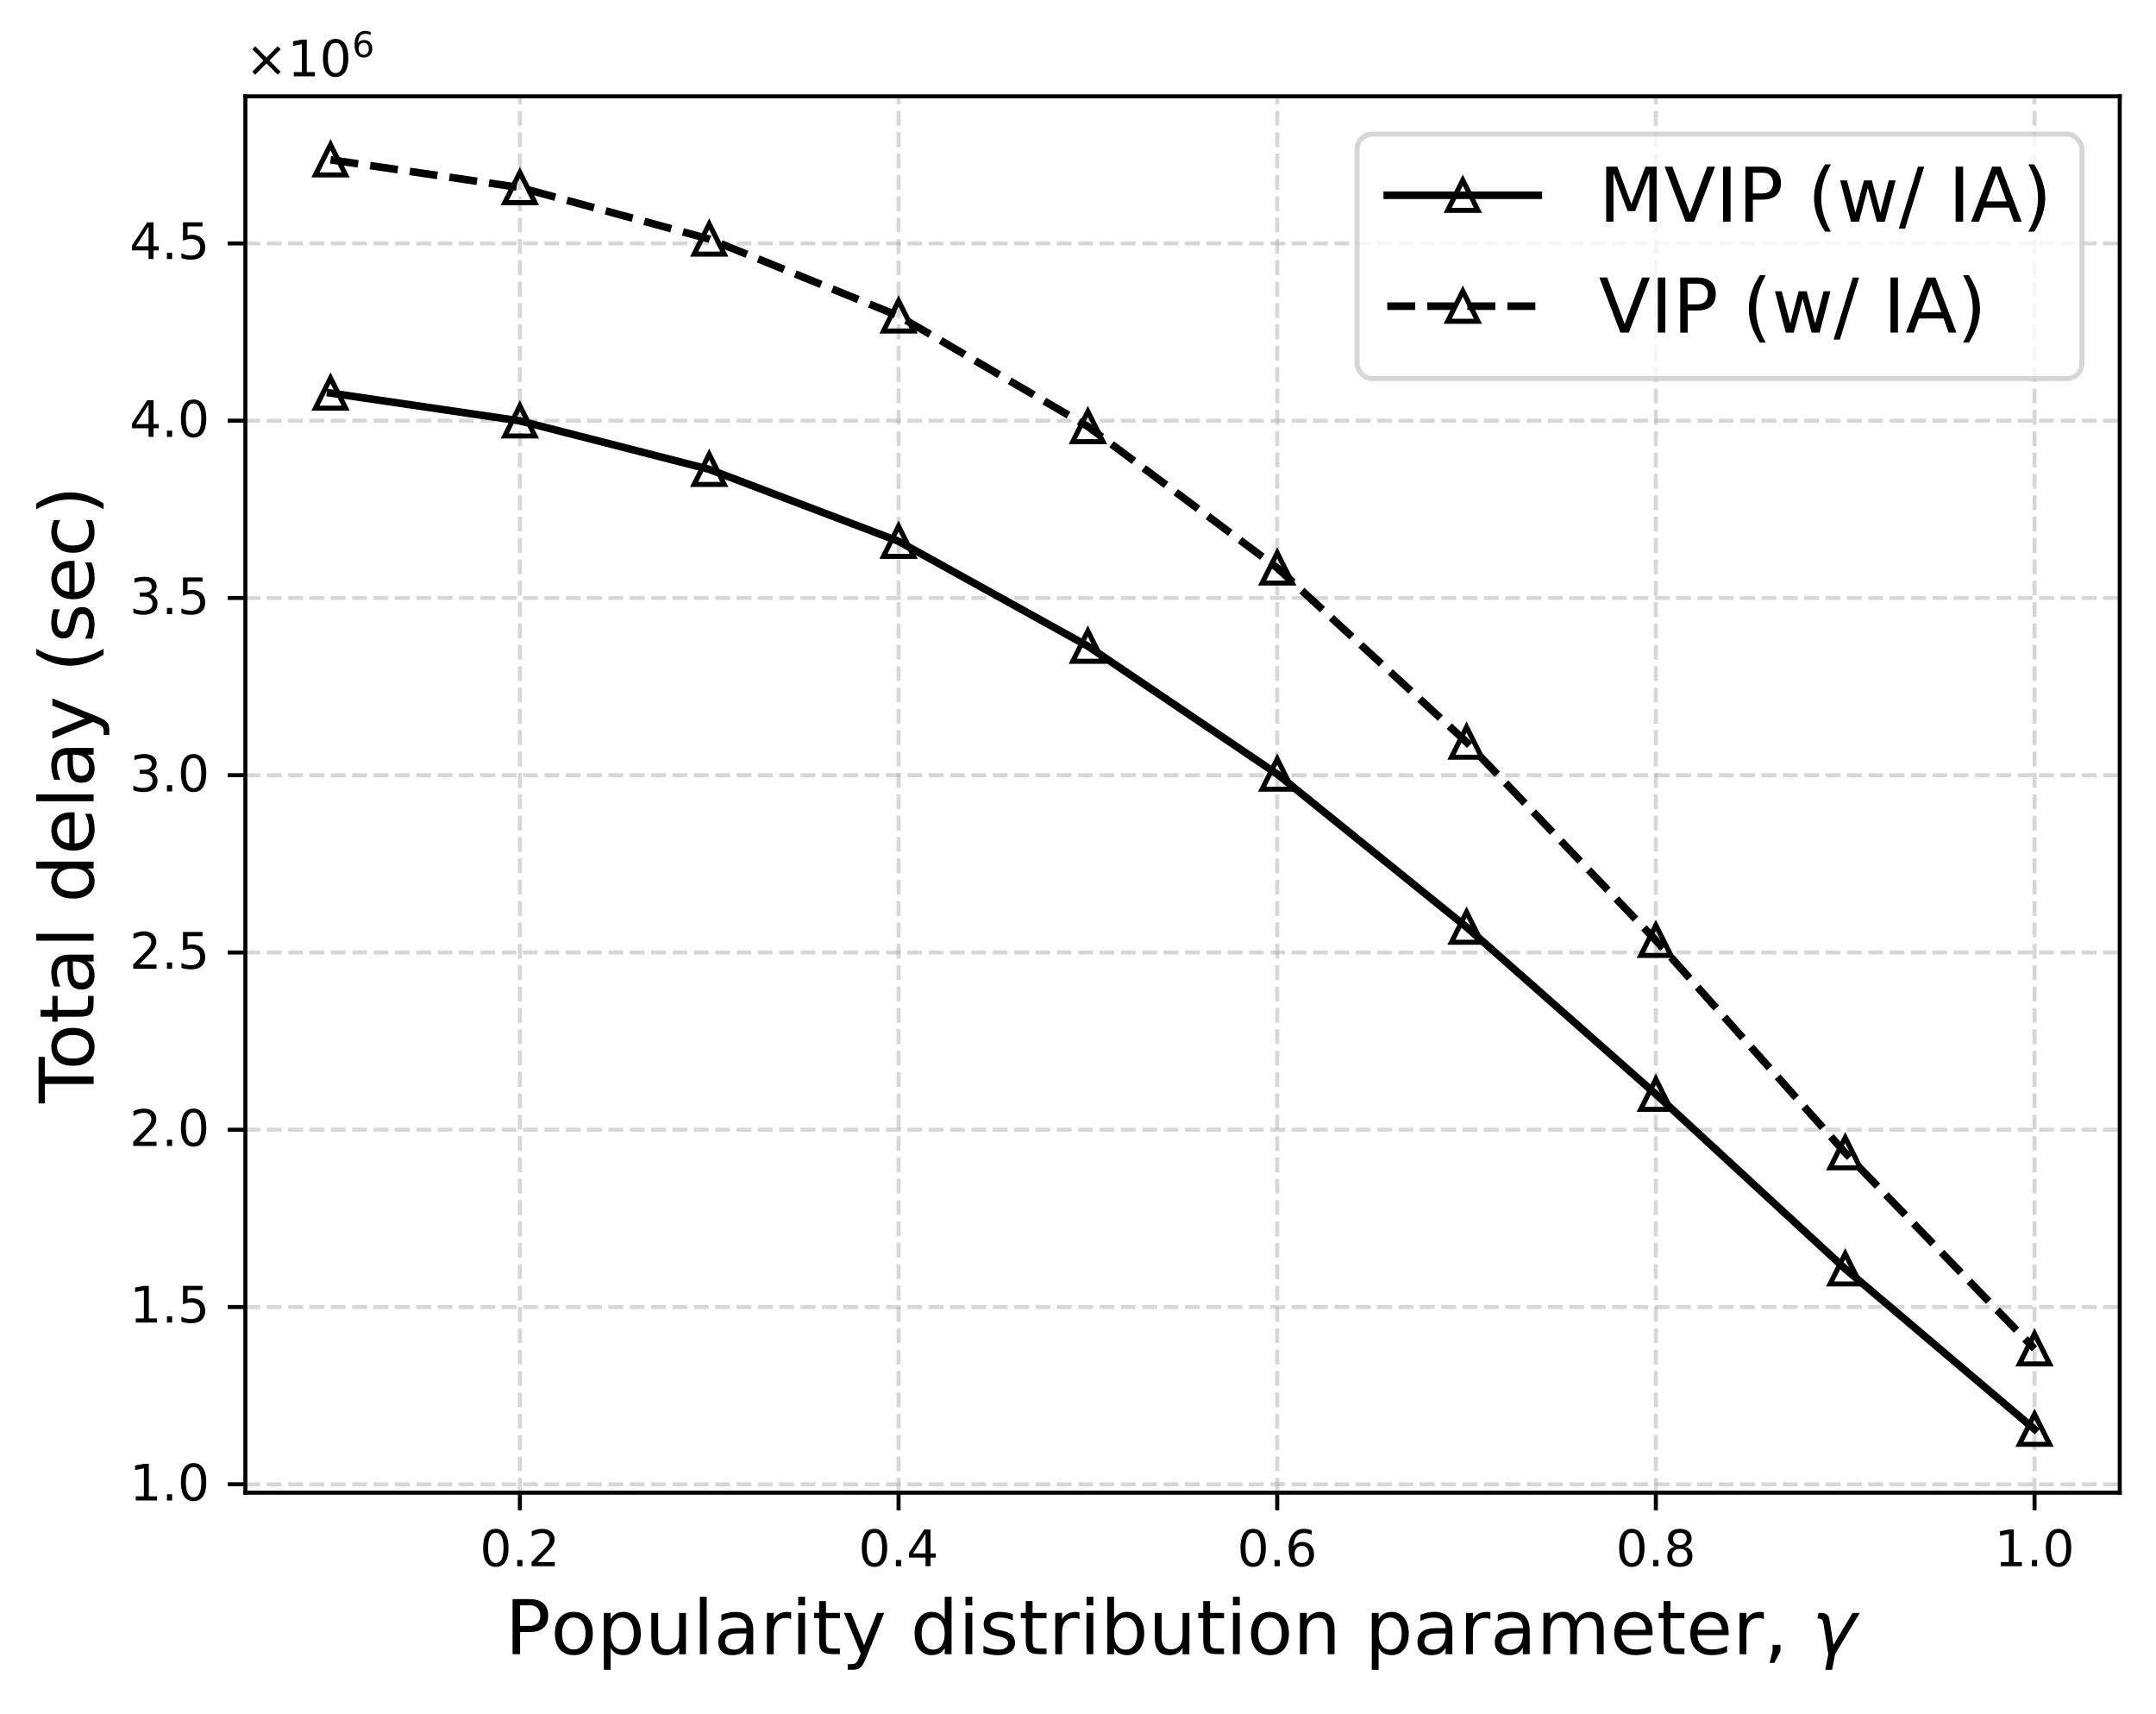 <?xml version="1.0" encoding="UTF-8"?>
<svg xmlns="http://www.w3.org/2000/svg" version="1.1" xmlns:xlink="http://www.w3.org/1999/xlink" viewBox="0 0 428.1 340.19">
  <defs>
    <style>
      .cls-1 {
        stroke: #ccc;
      }

      .cls-1, .cls-2, .cls-3, .cls-4, .cls-5, .cls-6, .cls-7, .cls-8 {
        fill: none;
      }

      .cls-1, .cls-2, .cls-7 {
        stroke-miterlimit: 10;
      }

      .cls-1, .cls-9 {
        opacity: .8;
      }

      .cls-10 {
        clip-path: url(#clippath-34);
      }

      .cls-11 {
        clip-path: url(#clippath-21);
      }

      .cls-12 {
        clip-path: url(#clippath-6);
      }

      .cls-13 {
        clip-path: url(#clippath-7);
      }

      .cls-14 {
        clip-path: url(#clippath-17);
      }

      .cls-2, .cls-3, .cls-6, .cls-7, .cls-8 {
        stroke: #000;
      }

      .cls-15 {
        clip-path: url(#clippath-31);
      }

      .cls-3, .cls-4, .cls-6, .cls-8 {
        stroke-linejoin: round;
      }

      .cls-3, .cls-6 {
        stroke-width: 1.5px;
      }

      .cls-3, .cls-7 {
        stroke-linecap: square;
      }

      .cls-16 {
        clip-path: url(#clippath-15);
      }

      .cls-17 {
        clip-path: url(#clippath-33);
      }

      .cls-18 {
        clip-path: url(#clippath-18);
      }

      .cls-19 {
        clip-path: url(#clippath-4);
      }

      .cls-20 {
        clip-path: url(#clippath-22);
      }

      .cls-21 {
        clip-path: url(#clippath-23);
      }

      .cls-4 {
        opacity: .5;
        stroke: #b0b0b0;
        stroke-dasharray: 2.96 1.28;
      }

      .cls-4, .cls-7, .cls-8 {
        stroke-width: .8px;
      }

      .cls-22 {
        clip-path: url(#clippath-9);
      }

      .cls-23 {
        clip-path: url(#clippath-10);
      }

      .cls-24, .cls-9 {
        fill: #fff;
      }

      .cls-25 {
        clip-path: url(#clippath-25);
      }

      .cls-26 {
        clip-path: url(#clippath-27);
      }

      .cls-27 {
        clip-path: url(#clippath-11);
      }

      .cls-28 {
        clip-path: url(#clippath-35);
      }

      .cls-29 {
        clip-path: url(#clippath-28);
      }

      .cls-30 {
        clip-path: url(#clippath-1);
      }

      .cls-31 {
        clip-path: url(#clippath-5);
      }

      .cls-32 {
        clip-path: url(#clippath-20);
      }

      .cls-6 {
        stroke-dasharray: 5.55 2.4;
      }

      .cls-33 {
        clip-path: url(#clippath-8);
      }

      .cls-34 {
        clip-path: url(#clippath-3);
      }

      .cls-35 {
        clip-path: url(#clippath-26);
      }

      .cls-36 {
        clip-path: url(#clippath-12);
      }

      .cls-37 {
        clip-path: url(#clippath-14);
      }

      .cls-38 {
        clip-path: url(#clippath-30);
      }

      .cls-39 {
        clip-path: url(#clippath-19);
      }

      .cls-40 {
        clip-path: url(#clippath-32);
      }

      .cls-41 {
        clip-path: url(#clippath-16);
      }

      .cls-42 {
        clip-path: url(#clippath-2);
      }

      .cls-43 {
        clip-path: url(#clippath-29);
      }

      .cls-44 {
        clip-path: url(#clippath-13);
      }

      .cls-45 {
        clip-path: url(#clippath-24);
      }

      .cls-46 {
        clip-path: url(#clippath);
      }
    </style>
    <clipPath id="clippath">
      <rect class="cls-5" x="48.72" y="19.12" width="372.19" height="277.2"/>
    </clipPath>
    <clipPath id="clippath-1">
      <rect class="cls-5" x="48.72" y="19.12" width="372.19" height="277.2"/>
    </clipPath>
    <clipPath id="clippath-2">
      <rect class="cls-5" x="48.72" y="19.12" width="372.19" height="277.2"/>
    </clipPath>
    <clipPath id="clippath-3">
      <rect class="cls-5" x="48.72" y="19.12" width="372.19" height="277.2"/>
    </clipPath>
    <clipPath id="clippath-4">
      <rect class="cls-5" x="48.72" y="19.12" width="372.19" height="277.2"/>
    </clipPath>
    <clipPath id="clippath-5">
      <rect class="cls-5" x="344.51" y="312.36" width="40.14" height="21.28"/>
    </clipPath>
    <clipPath id="clippath-6">
      <rect class="cls-5" x="48.72" y="19.12" width="372.19" height="277.2"/>
    </clipPath>
    <clipPath id="clippath-7">
      <rect class="cls-5" x="48.72" y="19.12" width="372.19" height="277.2"/>
    </clipPath>
    <clipPath id="clippath-8">
      <rect class="cls-5" x="48.72" y="19.12" width="372.19" height="277.2"/>
    </clipPath>
    <clipPath id="clippath-9">
      <rect class="cls-5" x="48.72" y="19.12" width="372.19" height="277.2"/>
    </clipPath>
    <clipPath id="clippath-10">
      <rect class="cls-5" x="48.72" y="19.12" width="372.19" height="277.2"/>
    </clipPath>
    <clipPath id="clippath-11">
      <rect class="cls-5" x="48.72" y="19.12" width="372.19" height="277.2"/>
    </clipPath>
    <clipPath id="clippath-12">
      <rect class="cls-5" x="48.72" y="19.12" width="372.19" height="277.2"/>
    </clipPath>
    <clipPath id="clippath-13">
      <rect class="cls-5" x="48.72" y="19.12" width="372.19" height="277.2"/>
    </clipPath>
    <clipPath id="clippath-14">
      <rect class="cls-5" x="48.72" y="19.12" width="372.19" height="277.2"/>
    </clipPath>
    <clipPath id="clippath-15">
      <rect class="cls-5" x="57.63" y="70.03" width="16" height="16"/>
    </clipPath>
    <clipPath id="clippath-16">
      <rect class="cls-5" x="95.23" y="75.55" width="16" height="16"/>
    </clipPath>
    <clipPath id="clippath-17">
      <rect class="cls-5" x="132.82" y="85.17" width="16" height="16"/>
    </clipPath>
    <clipPath id="clippath-18">
      <rect class="cls-5" x="170.42" y="99.45" width="16" height="16"/>
    </clipPath>
    <clipPath id="clippath-19">
      <rect class="cls-5" x="208.01" y="120.27" width="16" height="16"/>
    </clipPath>
    <clipPath id="clippath-20">
      <rect class="cls-5" x="245.61" y="145.67" width="16" height="16"/>
    </clipPath>
    <clipPath id="clippath-21">
      <rect class="cls-5" x="283.2" y="176.05" width="16" height="16"/>
    </clipPath>
    <clipPath id="clippath-22">
      <rect class="cls-5" x="320.79" y="209.22" width="16" height="16"/>
    </clipPath>
    <clipPath id="clippath-23">
      <rect class="cls-5" x="358.39" y="243.88" width="16" height="16"/>
    </clipPath>
    <clipPath id="clippath-24">
      <rect class="cls-5" x="395.98" y="275.72" width="16" height="16"/>
    </clipPath>
    <clipPath id="clippath-25">
      <rect class="cls-5" x="48.72" y="19.12" width="372.19" height="277.2"/>
    </clipPath>
    <clipPath id="clippath-26">
      <rect class="cls-5" x="57.63" y="23.72" width="16" height="16"/>
    </clipPath>
    <clipPath id="clippath-27">
      <rect class="cls-5" x="95.23" y="29.23" width="16" height="16"/>
    </clipPath>
    <clipPath id="clippath-28">
      <rect class="cls-5" x="132.82" y="39.45" width="16" height="16"/>
    </clipPath>
    <clipPath id="clippath-29">
      <rect class="cls-5" x="170.42" y="54.71" width="16" height="16"/>
    </clipPath>
    <clipPath id="clippath-30">
      <rect class="cls-5" x="208.01" y="76.67" width="16" height="16"/>
    </clipPath>
    <clipPath id="clippath-31">
      <rect class="cls-5" x="245.61" y="104.74" width="16" height="16"/>
    </clipPath>
    <clipPath id="clippath-32">
      <rect class="cls-5" x="283.2" y="139.32" width="16" height="16"/>
    </clipPath>
    <clipPath id="clippath-33">
      <rect class="cls-5" x="320.79" y="178.67" width="16" height="16"/>
    </clipPath>
    <clipPath id="clippath-34">
      <rect class="cls-5" x="358.39" y="220.83" width="16" height="16"/>
    </clipPath>
    <clipPath id="clippath-35">
      <rect class="cls-5" x="395.98" y="259.76" width="16" height="16"/>
    </clipPath>
  </defs>
  <!-- Generator: Adobe Illustrator 28.6.0, SVG Export Plug-In . SVG Version: 1.2.0 Build 709)  -->
  <g>
    <g id="Layer_1">
      <rect class="cls-24" width="428.1" height="340.19"/>
      <rect class="cls-24" x="48.72" y="19.12" width="372.19" height="277.2"/>
      <g class="cls-46">
        <line class="cls-4" x1="103.23" y1="296.32" x2="103.23" y2="19.12"/>
      </g>
      <line x1="103.23" y1="296.32" x2="103.23" y2="299.82"/>
      <line class="cls-8" x1="103.23" y1="296.32" x2="103.23" y2="299.82"/>
      <path d="M98.45,303.5c.81,0,1.43.33,1.87.97.43.65.65,1.59.65,2.81s-.22,2.17-.65,2.81c-.44.64-1.06.96-1.88.96s-1.44-.32-1.87-.96-.64-1.58-.64-2.81.21-2.16.64-2.81c.43-.64,1.06-.97,1.88-.97ZM98.45,304.28c-.51,0-.89.25-1.15.75s-.38,1.25-.38,2.25.12,1.75.38,2.25.64.75,1.15.75.89-.25,1.15-.75c.25-.5.38-1.25.38-2.25s-.13-1.75-.38-2.25c-.26-.5-.64-.75-1.15-.75Z"/>
      <rect x="102.7" y="309.68" width="1.03" height="1.24"/>
      <path d="M106.73,310.09h3.44v.83h-4.63v-.83c.37-.38.88-.9,1.53-1.56.64-.65,1.05-1.07,1.22-1.26.32-.35.54-.65.66-.9.12-.24.19-.49.19-.73,0-.38-.14-.7-.41-.94-.27-.24-.62-.37-1.06-.37-.31,0-.64.06-.98.16-.34.11-.71.27-1.1.49v-1c.4-.16.77-.28,1.11-.36.34-.08.66-.12.95-.12.75,0,1.35.19,1.8.57.45.38.68.88.68,1.51,0,.3-.06.59-.17.85-.11.27-.31.59-.61.95-.08.1-.34.37-.78.82-.44.45-1.05,1.08-1.84,1.89Z"/>
      <g class="cls-30">
        <line class="cls-4" x1="178.42" y1="296.32" x2="178.42" y2="19.12"/>
      </g>
      <line x1="178.42" y1="296.32" x2="178.42" y2="299.82"/>
      <line class="cls-8" x1="178.42" y1="296.32" x2="178.42" y2="299.82"/>
      <path d="M173.64,303.5c.81,0,1.43.33,1.87.97.43.65.65,1.59.65,2.81s-.22,2.17-.65,2.81c-.44.64-1.06.96-1.88.96s-1.44-.32-1.87-.96c-.43-.64-.64-1.58-.64-2.81s.21-2.16.64-2.81c.43-.64,1.06-.97,1.88-.97ZM173.64,304.28c-.51,0-.89.25-1.15.75s-.38,1.25-.38,2.25.12,1.75.38,2.25.64.75,1.15.75.89-.25,1.15-.75c.25-.5.38-1.25.38-2.25s-.13-1.75-.38-2.25c-.26-.5-.64-.75-1.15-.75Z"/>
      <rect x="177.89" y="309.68" width="1.03" height="1.24"/>
      <path d="M183.52,303.63h1.24v4.75h1.04v.82h-1.04v1.72h-.98v-1.72h-3.29v-.95l3.03-4.62ZM183.78,304.49l-2.49,3.89h2.49v-3.89Z"/>
      <g class="cls-42">
        <line class="cls-4" x1="253.61" y1="296.32" x2="253.61" y2="19.12"/>
      </g>
      <line x1="253.61" y1="296.32" x2="253.61" y2="299.82"/>
      <line class="cls-8" x1="253.61" y1="296.32" x2="253.61" y2="299.82"/>
      <path d="M248.83,303.5c.81,0,1.43.33,1.87.97.43.65.65,1.59.65,2.81s-.22,2.17-.65,2.81c-.44.64-1.06.96-1.88.96s-1.44-.32-1.87-.96c-.43-.64-.64-1.58-.64-2.81s.21-2.16.64-2.81c.43-.64,1.06-.97,1.88-.97ZM248.83,304.28c-.51,0-.89.25-1.15.75s-.38,1.25-.38,2.25.12,1.75.38,2.25.64.75,1.15.75.89-.25,1.15-.75c.25-.5.38-1.25.38-2.25s-.13-1.75-.38-2.25c-.26-.5-.64-.75-1.15-.75Z"/>
      <rect x="253.08" y="309.68" width="1.03" height="1.24"/>
      <path d="M260.45,303.79v.9c-.25-.12-.5-.21-.75-.27-.26-.06-.51-.09-.75-.09-.66,0-1.16.22-1.5.66s-.54,1.11-.58,1.99c.19-.28.43-.5.72-.65s.61-.23.96-.23c.73,0,1.31.23,1.73.67.42.44.64,1.05.64,1.81s-.23,1.35-.67,1.8c-.44.45-1.03.67-1.76.67-.84,0-1.49-.32-1.93-.96-.45-.64-.67-1.58-.67-2.81,0-1.15.27-2.07.82-2.75.54-.68,1.28-1.03,2.2-1.03.24,0,.49.03.75.07.25.05.51.12.79.22ZM258.49,306.88c-.44,0-.79.16-1.05.46-.26.3-.39.72-.39,1.24s.13.95.39,1.25.61.45,1.05.45.79-.15,1.05-.45c.26-.3.39-.72.39-1.25s-.13-.94-.39-1.24c-.26-.3-.61-.46-1.05-.46Z"/>
      <g class="cls-34">
        <line class="cls-4" x1="328.79" y1="296.32" x2="328.79" y2="19.12"/>
      </g>
      <line x1="328.79" y1="296.32" x2="328.79" y2="299.82"/>
      <line class="cls-8" x1="328.79" y1="296.32" x2="328.79" y2="299.82"/>
      <path d="M324.02,303.5c.81,0,1.43.33,1.87.97.43.65.65,1.59.65,2.81s-.22,2.17-.65,2.81c-.44.64-1.06.96-1.88.96s-1.44-.32-1.87-.96c-.43-.64-.64-1.58-.64-2.81s.21-2.16.64-2.81c.43-.64,1.06-.97,1.88-.97ZM324.02,304.28c-.51,0-.89.25-1.15.75s-.38,1.25-.38,2.25.12,1.75.38,2.25.64.75,1.15.75.89-.25,1.15-.75c.25-.5.38-1.25.38-2.25s-.13-1.75-.38-2.25c-.26-.5-.64-.75-1.15-.75Z"/>
      <rect x="328.27" y="309.68" width="1.03" height="1.24"/>
      <path d="M332.21,305.48c0,.38.11.68.35.89.24.21.57.31,1,.31s.75-.1.99-.31c.24-.21.36-.51.36-.89s-.12-.67-.36-.88c-.24-.21-.57-.32-.99-.32s-.76.11-1,.32c-.24.21-.35.5-.35.88ZM332.57,307.04c-.42-.1-.75-.3-.99-.59-.24-.29-.35-.64-.35-1.06,0-.58.2-1.04.62-1.38.41-.34.98-.51,1.71-.51s1.29.17,1.71.51c.41.34.62.8.62,1.38,0,.42-.12.77-.36,1.06-.24.29-.56.49-.98.59.47.11.84.33,1.11.65.26.32.4.72.4,1.18,0,.71-.22,1.25-.65,1.62-.44.38-1.06.56-1.86.56s-1.42-.18-1.85-.56c-.43-.37-.64-.91-.64-1.62,0-.46.13-.86.4-1.18.26-.32.63-.54,1.11-.65ZM333.56,307.46c-.47,0-.84.13-1.11.38-.27.25-.4.59-.4,1.03s.13.79.4,1.04c.27.25.64.37,1.11.37s.83-.12,1.1-.38c.27-.25.41-.59.41-1.03s-.14-.78-.4-1.03c-.27-.25-.64-.38-1.11-.38Z"/>
      <g class="cls-19">
        <line class="cls-4" x1="403.98" y1="296.32" x2="403.98" y2="19.12"/>
      </g>
      <line x1="403.98" y1="296.32" x2="403.98" y2="299.82"/>
      <line class="cls-8" x1="403.98" y1="296.32" x2="403.98" y2="299.82"/>
      <polygon points="397.27 310.09 398.88 310.09 398.88 304.53 397.13 304.88 397.13 303.98 398.87 303.63 399.86 303.63 399.86 310.09 401.47 310.09 401.47 310.92 397.27 310.92 397.27 310.09"/>
      <rect x="403.46" y="309.68" width="1.03" height="1.24"/>
      <path d="M408.75,303.5c.81,0,1.43.33,1.87.97.43.65.65,1.59.65,2.81s-.22,2.17-.65,2.81c-.44.64-1.06.96-1.88.96s-1.44-.32-1.87-.96c-.43-.64-.64-1.58-.64-2.81s.21-2.16.64-2.81c.43-.64,1.06-.97,1.88-.97ZM408.75,304.28c-.51,0-.89.25-1.15.75s-.38,1.25-.38,2.25.12,1.75.38,2.25.64.75,1.15.75.89-.25,1.15-.75c.25-.5.38-1.25.38-2.25s-.13-1.75-.38-2.25c-.26-.5-.64-.75-1.15-.75Z"/>
      <path d="M101.78,317.45h3.35c1.21,0,2.14.28,2.77.84.63.56.95,1.36.95,2.43s-.32,1.91-.95,2.44c-.63.56-1.56.83-2.77.83h-1.86v4.39h-1.49v-10.94ZM103.26,318.66v4.11h1.86c.69,0,1.21-.17,1.59-.52.38-.36.57-.87.57-1.53s-.19-1.16-.57-1.52c-.38-.36-.9-.54-1.59-.54h-1.86Z"/>
      <path d="M113.94,319.98c1.17,0,2.09.39,2.76,1.14.66.76,1.01,1.81,1.01,3.16s-.35,2.4-1.01,3.15c-.67.76-1.59,1.14-2.76,1.14s-2.11-.38-2.77-1.14c-.66-.75-.99-1.8-.99-3.15s.33-2.4.99-3.16c.66-.75,1.59-1.14,2.77-1.14ZM113.94,321.12c-.72,0-1.29.28-1.71.85-.42.57-.63,1.33-.63,2.31s.19,1.76.61,2.32c.42.57.99.84,1.72.84s1.29-.27,1.71-.84c.42-.57.63-1.34.63-2.32s-.21-1.74-.63-2.31c-.42-.57-.99-.85-1.71-.85Z"/>
      <path d="M125.84,324.29c0-.99-.21-1.75-.61-2.32-.42-.57-.98-.86-1.68-.86s-1.28.28-1.68.86c-.42.57-.62,1.33-.62,2.32s.2,1.77.62,2.34c.4.57.96.84,1.68.84s1.26-.27,1.68-.84c.4-.57.61-1.35.61-2.34ZM121.25,327.15v4.34h-1.35v-11.31h1.35v1.24c.27-.48.63-.84,1.07-1.08s.96-.36,1.56-.36c.99,0,1.8.41,2.43,1.18.61.8.93,1.83.93,3.12s-.31,2.34-.93,3.12c-.63.78-1.44,1.17-2.43,1.17-.6,0-1.12-.12-1.56-.34-.43-.23-.79-.59-1.07-1.08Z"/>
      <path d="M132.72,319.98h0ZM129.33,325.14v-4.96h1.35v4.92c0,.78.15,1.35.45,1.74s.75.59,1.37.59c.72,0,1.3-.23,1.72-.69.42-.46.63-1.09.63-1.9v-4.65h1.35v8.2h-1.35v-1.26c-.33.51-.72.87-1.14,1.11-.43.22-.93.34-1.5.34-.94,0-1.66-.28-2.15-.87-.49-.57-.74-1.43-.74-2.57Z"/>
      <rect x="138.97" y="316.98" width="1.35" height="11.4"/>
      <path d="M149.56,323.7v4.68h-1.35v-1.24c-.32.51-.71.87-1.15,1.1-.45.22-1.02.34-1.68.34-.84,0-1.51-.22-2.01-.69-.49-.47-.74-1.1-.74-1.89,0-.91.3-1.61.93-2.09.62-.47,1.53-.7,2.76-.7h1.89v-.14c0-.61-.21-1.09-.61-1.44-.4-.33-.98-.51-1.71-.51-.48,0-.93.06-1.38.18-.45.12-.87.29-1.27.5v-1.25c.48-.18.96-.33,1.43-.42s.91-.15,1.36-.15c1.19,0,2.07.32,2.66.93.58.61.88,1.55.88,2.79ZM146.87,324.26c-1.1,0-1.85.13-2.26.38-.42.26-.63.68-.63,1.27,0,.48.15.87.46,1.14.32.28.75.42,1.29.42.75,0,1.35-.26,1.8-.8.45-.52.68-1.23.68-2.11v-.3h-1.33Z"/>
      <path d="M157.08,321.44c-.15-.09-.31-.15-.49-.19-.18-.03-.38-.06-.58-.06-.76,0-1.35.25-1.76.75-.42.49-.62,1.2-.62,2.13v4.32h-1.35v-8.2h1.35v1.27c.27-.49.65-.87,1.1-1.11s1.01-.36,1.67-.36c.09,0,.19.02.31.02.11.01.23.03.38.06v1.38Z"/>
      <path d="M158.5,316.98h1.35v1.71h-1.35v-1.71ZM158.5,320.18h1.35v8.2h-1.35v-8.2Z"/>
      <path d="M164,317.85v2.33h2.78v1.05h-2.78v4.45c0,.67.09,1.11.27,1.29.18.19.56.28,1.12.28h1.38v1.12h-1.38c-1.05,0-1.77-.19-2.16-.59s-.58-1.1-.58-2.11v-4.45h-.99v-1.05h.99v-2.33h1.35Z"/>
      <path d="M171.96,329.13c-.39.96-.76,1.61-1.12,1.9-.36.3-.84.45-1.44.45h-1.08v-1.12h.79c.36,0,.65-.09.86-.27.21-.18.43-.59.69-1.24l.24-.6-3.32-8.07h1.43l2.57,6.42,2.57-6.42h1.42l-3.6,8.95Z"/>
      <path d="M183,324.29c0,.99.19,1.77.6,2.34.4.57.96.84,1.68.84s1.27-.27,1.7-.84c.4-.57.61-1.35.61-2.34s-.21-1.75-.61-2.32c-.42-.57-.98-.86-1.7-.86s-1.27.28-1.68.86c-.41.57-.6,1.33-.6,2.32ZM187.59,321.42v-4.44h1.35v11.4h-1.35v-1.23c-.29.5-.65.86-1.08,1.08-.43.22-.94.34-1.54.34-.99,0-1.8-.39-2.43-1.17-.63-.78-.93-1.83-.93-3.12s.3-2.32.93-3.12c.63-.78,1.44-1.18,2.43-1.18.6,0,1.11.12,1.54.36s.79.6,1.08,1.08Z"/>
      <path d="M191.71,316.98h1.35v1.71h-1.35v-1.71ZM191.71,320.18h1.35v8.2h-1.35v-8.2Z"/>
      <path d="M201.11,320.42v1.28c-.39-.18-.78-.33-1.18-.44-.42-.09-.84-.15-1.28-.15-.68,0-1.18.11-1.51.32s-.49.51-.49.92c0,.31.12.55.36.73.24.18.72.36,1.44.51l.46.1c.96.21,1.63.51,2.04.87.39.38.6.9.6,1.56,0,.77-.3,1.37-.9,1.8-.6.45-1.44.66-2.49.66-.45,0-.9-.05-1.38-.12s-.97-.19-1.5-.38v-1.39c.49.27.99.46,1.47.59.48.13.96.19,1.44.19.63,0,1.12-.1,1.47-.32.33-.21.51-.52.51-.93,0-.36-.13-.65-.38-.84-.24-.2-.78-.39-1.62-.57l-.46-.1c-.84-.18-1.46-.45-1.82-.81-.38-.36-.56-.86-.56-1.5,0-.77.27-1.36.81-1.79.54-.42,1.32-.63,2.34-.63.49,0,.96.05,1.41.12.44.08.84.18,1.22.31Z"/>
      <path d="M205.03,317.85v2.33h2.78v1.05h-2.78v4.45c0,.67.09,1.11.27,1.29.18.19.56.28,1.12.28h1.38v1.12h-1.38c-1.05,0-1.77-.19-2.16-.59s-.58-1.1-.58-2.11v-4.45h-.99v-1.05h.99v-2.33h1.35Z"/>
      <path d="M214.33,321.44c-.15-.09-.31-.15-.49-.19-.18-.03-.38-.06-.58-.06-.76,0-1.35.25-1.76.75-.42.49-.62,1.2-.62,2.13v4.32h-1.35v-8.2h1.35v1.27c.27-.49.65-.87,1.1-1.11s1.01-.36,1.67-.36c.09,0,.19.02.31.02.11.01.23.03.38.06v1.38Z"/>
      <path d="M215.74,316.98h1.35v1.71h-1.35v-1.71ZM215.74,320.18h1.35v8.2h-1.35v-8.2Z"/>
      <path d="M221.21,321.42c.27-.48.63-.84,1.07-1.08s.96-.36,1.56-.36c.99,0,1.8.41,2.43,1.18.61.8.93,1.83.93,3.12s-.32,2.34-.93,3.12c-.63.78-1.44,1.17-2.43,1.17-.6,0-1.12-.12-1.56-.34-.43-.23-.79-.59-1.07-1.08v1.23h-1.35v-11.4h1.35v4.44ZM225.8,324.29c0-.99-.21-1.75-.61-2.32-.42-.57-.98-.86-1.68-.86s-1.27.28-1.68.86c-.42.57-.62,1.33-.62,2.32s.2,1.77.62,2.34c.4.57.96.84,1.68.84s1.26-.27,1.68-.84c.4-.57.61-1.35.61-2.34Z"/>
      <path d="M232.69,319.98h0ZM229.3,325.14v-4.96h1.35v4.92c0,.78.15,1.35.45,1.74s.75.59,1.37.59c.72,0,1.3-.23,1.72-.69.42-.46.63-1.09.63-1.9v-4.65h1.35v8.2h-1.35v-1.26c-.33.51-.72.87-1.14,1.11-.43.22-.93.34-1.5.34-.94,0-1.66-.28-2.15-.87-.49-.57-.74-1.43-.74-2.57Z"/>
      <path d="M240.27,317.85v2.33h2.78v1.05h-2.78v4.45c0,.67.09,1.11.27,1.29.18.19.56.28,1.12.28h1.38v1.12h-1.38c-1.05,0-1.77-.19-2.16-.59s-.58-1.1-.58-2.11v-4.45h-.99v-1.05h.99v-2.33h1.35Z"/>
      <path d="M244.82,316.98h1.35v1.71h-1.35v-1.71ZM244.82,320.18h1.35v8.2h-1.35v-8.2Z"/>
      <path d="M252.17,319.98c1.17,0,2.09.39,2.76,1.14.66.76,1,1.81,1,3.16s-.35,2.4-1,3.15c-.68.76-1.59,1.14-2.76,1.14s-2.11-.38-2.77-1.14c-.66-.75-.99-1.8-.99-3.15s.33-2.4.99-3.16c.66-.75,1.59-1.14,2.77-1.14ZM252.17,321.12c-.72,0-1.29.28-1.71.85s-.63,1.33-.63,2.31.2,1.76.62,2.32c.42.57.99.84,1.72.84s1.29-.27,1.71-.84c.42-.57.63-1.34.63-2.32s-.21-1.74-.63-2.31-.99-.85-1.71-.85Z"/>
      <path d="M264.99,323.43v4.95h-1.35v-4.9c0-.78-.17-1.35-.46-1.74-.3-.39-.75-.58-1.35-.58-.74,0-1.3.24-1.73.7s-.63,1.09-.63,1.89v4.63h-1.35v-8.2h1.35v1.27c.32-.48.69-.85,1.14-1.09.43-.24.94-.38,1.51-.38.93,0,1.65.3,2.13.89s.74,1.44.74,2.57Z"/>
      <path d="M278.33,324.29c0-.99-.21-1.75-.61-2.32-.42-.57-.98-.86-1.68-.86s-1.28.28-1.68.86c-.42.57-.61,1.33-.61,2.32s.2,1.77.61,2.34c.4.57.96.84,1.68.84s1.26-.27,1.68-.84c.4-.57.61-1.35.61-2.34ZM273.74,327.15v4.34h-1.35v-11.31h1.35v1.24c.27-.48.63-.84,1.07-1.08s.96-.36,1.56-.36c.99,0,1.8.41,2.43,1.18.62.8.93,1.83.93,3.12s-.32,2.34-.93,3.12c-.63.78-1.44,1.17-2.43,1.17-.6,0-1.12-.12-1.56-.34-.43-.23-.8-.59-1.07-1.08Z"/>
      <path d="M288.38,323.7v4.68h-1.35v-1.24c-.32.51-.71.87-1.15,1.1-.45.22-1.02.34-1.68.34-.84,0-1.51-.22-2.01-.69s-.74-1.1-.74-1.89c0-.91.3-1.61.93-2.09.62-.47,1.53-.7,2.76-.7h1.89v-.14c0-.61-.21-1.09-.62-1.44-.4-.33-.97-.51-1.71-.51-.48,0-.93.06-1.38.18-.45.12-.87.29-1.27.5v-1.25c.48-.18.96-.33,1.42-.42.47-.09.92-.15,1.37-.15,1.18,0,2.07.32,2.65.93.58.61.88,1.55.88,2.79ZM285.7,324.26c-1.1,0-1.85.13-2.26.38-.42.26-.63.68-.63,1.27,0,.48.15.87.46,1.14.32.28.75.42,1.29.42.75,0,1.35-.26,1.8-.8.45-.52.68-1.23.68-2.11v-.3h-1.34Z"/>
      <path d="M295.91,321.44c-.15-.09-.32-.15-.49-.19-.18-.03-.38-.06-.59-.06-.76,0-1.35.25-1.76.75-.42.49-.61,1.2-.61,2.13v4.32h-1.35v-8.2h1.35v1.27c.27-.49.64-.87,1.1-1.11s1.01-.36,1.67-.36c.09,0,.2.02.32.02.1.01.23.03.38.06v1.38Z"/>
      <path d="M303.74,323.7v4.68h-1.35v-1.24c-.32.51-.71.87-1.15,1.1-.45.22-1.02.34-1.68.34-.84,0-1.51-.22-2.01-.69s-.74-1.1-.74-1.89c0-.91.3-1.61.93-2.09.62-.47,1.53-.7,2.76-.7h1.89v-.14c0-.61-.21-1.09-.62-1.44-.4-.33-.97-.51-1.71-.51-.48,0-.93.06-1.38.18-.45.12-.87.29-1.27.5v-1.25c.48-.18.96-.33,1.42-.42.47-.09.92-.15,1.37-.15,1.18,0,2.07.32,2.65.93.58.61.88,1.55.88,2.79ZM301.05,324.26c-1.1,0-1.85.13-2.26.38-.42.26-.63.68-.63,1.27,0,.48.15.87.46,1.14.32.28.75.42,1.29.42.75,0,1.35-.26,1.8-.8.45-.52.68-1.23.68-2.11v-.3h-1.34Z"/>
      <path d="M312.9,321.75c.33-.6.74-1.03,1.2-1.34.46-.28,1.02-.43,1.67-.43.84,0,1.5.3,1.96.9.46.6.7,1.46.7,2.55v4.95h-1.35v-4.9c0-.78-.15-1.37-.42-1.76-.29-.38-.7-.57-1.27-.57-.71,0-1.26.24-1.67.7s-.6,1.09-.6,1.89v4.63h-1.35v-4.9c0-.78-.15-1.37-.42-1.76-.29-.38-.72-.57-1.29-.57-.69,0-1.24.24-1.65.7s-.6,1.09-.6,1.89v4.63h-1.35v-8.2h1.35v1.27c.3-.49.68-.87,1.11-1.11.42-.24.93-.36,1.53-.36s1.1.15,1.51.45c.42.3.72.75.93,1.32Z"/>
      <path d="M326.79,323.55c-.01-.73-.22-1.32-.61-1.77-.4-.44-.95-.66-1.61-.66-.75,0-1.35.22-1.8.64s-.72,1.02-.78,1.78h4.8ZM328.14,323.94v.66h-6.2c.06.93.33,1.65.84,2.13.49.48,1.18.72,2.08.72.51,0,1.02-.06,1.5-.18.48-.12.98-.32,1.45-.59v1.27c-.48.21-.97.38-1.48.47s-1.04.15-1.55.15c-1.32,0-2.35-.38-3.12-1.12-.76-.75-1.14-1.78-1.14-3.09s.36-2.4,1.08-3.2c.72-.78,1.71-1.18,2.94-1.18,1.11,0,1.98.36,2.62,1.07.63.72.96,1.68.96,2.9Z"/>
      <path d="M331.69,317.85v2.33h2.77v1.05h-2.77v4.45c0,.67.09,1.11.27,1.29.18.19.55.28,1.12.28h1.38v1.12h-1.38c-1.05,0-1.77-.19-2.16-.59-.39-.39-.59-1.1-.59-2.11v-4.45h-.99v-1.05h.99v-2.33h1.35Z"/>
      <path d="M341.9,323.55c-.01-.73-.22-1.32-.61-1.77-.4-.44-.95-.66-1.61-.66-.75,0-1.35.22-1.8.64s-.72,1.02-.78,1.78h4.8ZM343.25,323.94v.66h-6.2c.06.93.33,1.65.84,2.13.49.48,1.18.72,2.08.72.51,0,1.02-.06,1.5-.18.48-.12.98-.32,1.45-.59v1.27c-.48.21-.97.38-1.48.47s-1.04.15-1.55.15c-1.32,0-2.35-.38-3.12-1.12-.76-.75-1.14-1.78-1.14-3.09s.36-2.4,1.08-3.2c.72-.78,1.71-1.18,2.94-1.18,1.11,0,1.98.36,2.62,1.07.63.72.96,1.68.96,2.9Z"/>
      <path d="M350.22,321.44c-.15-.09-.32-.15-.49-.19-.18-.03-.38-.06-.59-.06-.76,0-1.35.25-1.76.75-.42.49-.61,1.2-.61,2.13v4.32h-1.35v-8.2h1.35v1.27c.27-.49.64-.87,1.1-1.11s1.01-.36,1.67-.36c.09,0,.2.02.32.02.1.01.23.03.38.06v1.38Z"/>
      <polygon points="351.97 326.52 353.52 326.52 353.52 327.78 352.32 330.11 351.37 330.11 351.97 327.78 351.97 326.52"/>
      <g class="cls-31">
        <path d="M363.25,321.47l.81,5.07,3.8-6.36h1.42l-4.9,8.2-.6,3.11h-1.35l.6-3.11-.96-6.12c-.09-.61-.38-.93-.84-.93h-.36l.23-1.15h.51c.96,0,1.5.43,1.65,1.29Z"/>
      </g>
      <g class="cls-12">
        <line class="cls-4" x1="48.72" y1="294.65" x2="420.9" y2="294.65"/>
      </g>
      <line x1="48.72" y1="294.65" x2="45.22" y2="294.65"/>
      <line class="cls-8" x1="48.72" y1="294.65" x2="45.22" y2="294.65"/>
      <polygon points="26.96 297.04 28.57 297.04 28.57 291.48 26.82 291.83 26.82 290.93 28.56 290.58 29.55 290.58 29.55 297.04 31.16 297.04 31.16 297.87 26.96 297.87 26.96 297.04"/>
      <rect x="33.15" y="296.63" width="1.03" height="1.24"/>
      <path d="M38.44,290.45c.81,0,1.43.33,1.87.97.43.65.65,1.59.65,2.81s-.22,2.17-.65,2.81c-.44.64-1.06.96-1.88.96s-1.44-.32-1.87-.96c-.43-.64-.64-1.58-.64-2.81s.21-2.16.64-2.81c.43-.64,1.06-.97,1.88-.97ZM38.44,291.23c-.51,0-.89.25-1.15.75-.26.5-.38,1.25-.38,2.25s.12,1.75.38,2.25c.26.5.64.75,1.15.75s.89-.25,1.15-.75c.25-.5.38-1.25.38-2.25s-.13-1.75-.38-2.25c-.26-.5-.64-.75-1.15-.75Z"/>
      <g class="cls-13">
        <line class="cls-4" x1="48.72" y1="259.46" x2="420.9" y2="259.46"/>
      </g>
      <line x1="48.72" y1="259.46" x2="45.22" y2="259.46"/>
      <line class="cls-8" x1="48.72" y1="259.46" x2="45.22" y2="259.46"/>
      <polygon points="26.96 261.72 28.57 261.72 28.57 256.16 26.82 256.51 26.82 255.61 28.56 255.26 29.55 255.26 29.55 261.72 31.16 261.72 31.16 262.55 26.96 262.55 26.96 261.72"/>
      <rect x="33.15" y="261.31" width="1.03" height="1.24"/>
      <path d="M36.34,255.26h3.87v.83h-2.97v1.79c.14-.05.29-.09.43-.11.14-.02.29-.04.43-.04.81,0,1.45.23,1.93.67.48.45.72,1.05.72,1.81s-.25,1.4-.74,1.83-1.18.64-2.06.64c-.31,0-.62-.03-.94-.07-.32-.05-.64-.12-.98-.23v-.99c.29.16.59.28.91.36.31.08.64.11.99.11.56,0,1.01-.14,1.34-.44.32-.3.49-.7.49-1.21s-.17-.9-.49-1.2c-.33-.3-.78-.45-1.34-.45-.26,0-.53.03-.79.09-.26.06-.53.15-.8.27v-3.66Z"/>
      <g class="cls-33">
        <line class="cls-4" x1="48.72" y1="224.27" x2="420.9" y2="224.27"/>
      </g>
      <line x1="48.72" y1="224.27" x2="45.22" y2="224.27"/>
      <line class="cls-8" x1="48.72" y1="224.27" x2="45.22" y2="224.27"/>
      <path d="M27.64,226.66h3.44v.83h-4.63v-.83c.37-.38.88-.9,1.53-1.56.64-.65,1.05-1.07,1.22-1.26.32-.35.54-.65.66-.9.12-.24.19-.49.19-.73,0-.38-.14-.7-.41-.94s-.62-.37-1.06-.37c-.31,0-.64.06-.98.16-.34.11-.71.27-1.1.49v-1c.4-.16.77-.28,1.11-.36.34-.08.66-.12.95-.12.75,0,1.35.19,1.8.57.45.38.68.88.68,1.51,0,.3-.06.59-.17.85-.11.27-.31.59-.61.95-.08.1-.34.37-.78.82-.44.45-1.05,1.08-1.84,1.89Z"/>
      <rect x="33.15" y="226.25" width="1.03" height="1.24"/>
      <path d="M38.44,220.07c.81,0,1.43.33,1.87.97.43.65.65,1.59.65,2.81s-.22,2.17-.65,2.81c-.44.64-1.06.96-1.88.96s-1.44-.32-1.87-.96-.64-1.58-.64-2.81.21-2.16.64-2.81c.43-.64,1.06-.97,1.88-.97ZM38.44,220.85c-.51,0-.89.25-1.15.75-.26.5-.38,1.25-.38,2.25s.12,1.75.38,2.25c.26.5.64.75,1.15.75s.89-.25,1.15-.75c.25-.5.38-1.25.38-2.25s-.13-1.75-.38-2.25c-.26-.5-.64-.75-1.15-.75Z"/>
      <g class="cls-22">
        <line class="cls-4" x1="48.72" y1="189.08" x2="420.9" y2="189.08"/>
      </g>
      <line x1="48.72" y1="189.08" x2="45.22" y2="189.08"/>
      <line class="cls-8" x1="48.72" y1="189.08" x2="45.22" y2="189.08"/>
      <path d="M27.64,191.47h3.44v.83h-4.63v-.83c.37-.38.88-.9,1.53-1.56.64-.65,1.05-1.07,1.22-1.26.32-.35.54-.65.66-.9.12-.24.19-.49.19-.73,0-.38-.14-.7-.41-.94s-.62-.37-1.06-.37c-.31,0-.64.06-.98.16-.34.11-.71.27-1.1.49v-1c.4-.16.77-.28,1.11-.36s.66-.12.95-.12c.75,0,1.35.19,1.8.57.45.38.68.88.68,1.51,0,.3-.06.59-.17.85-.11.27-.31.59-.61.95-.08.1-.34.37-.78.82s-1.05,1.08-1.84,1.89Z"/>
      <rect x="33.15" y="191.06" width="1.03" height="1.24"/>
      <path d="M36.34,185.01h3.87v.83h-2.97v1.79c.14-.05.29-.09.43-.11s.29-.04.43-.04c.81,0,1.45.23,1.93.67.48.45.72,1.05.72,1.81s-.25,1.4-.74,1.83c-.49.43-1.18.64-2.06.64-.31,0-.62-.03-.94-.07-.32-.05-.64-.12-.98-.23v-.99c.29.16.59.28.91.36.31.08.64.11.99.11.56,0,1.01-.14,1.34-.44.32-.3.49-.7.49-1.21s-.17-.9-.49-1.2c-.33-.3-.78-.45-1.34-.45-.26,0-.53.03-.79.09-.26.06-.53.15-.8.27v-3.66Z"/>
      <g class="cls-23">
        <line class="cls-4" x1="48.72" y1="153.89" x2="420.9" y2="153.89"/>
      </g>
      <line x1="48.72" y1="153.89" x2="45.22" y2="153.89"/>
      <line class="cls-8" x1="48.72" y1="153.89" x2="45.22" y2="153.89"/>
      <path d="M29.78,153.18c.47.1.84.31,1.1.63.26.32.4.72.4,1.18,0,.72-.25,1.28-.74,1.67-.5.39-1.2.58-2.11.58-.31,0-.63-.03-.95-.09-.32-.05-.66-.14-1-.26v-.95c.27.16.57.28.9.36.32.08.66.12,1.02.12.62,0,1.09-.12,1.41-.36.32-.24.49-.6.49-1.07,0-.42-.15-.76-.45-1-.3-.24-.72-.37-1.26-.37h-.85v-.81h.89c.48,0,.85-.09,1.11-.29.26-.19.39-.47.39-.84s-.14-.66-.4-.86c-.27-.2-.65-.3-1.14-.3-.27,0-.56.03-.87.09s-.65.15-1.02.27v-.88c.37-.1.72-.18,1.05-.23.32-.05.63-.08.93-.08.74,0,1.33.17,1.77.51.44.34.66.8.66,1.38,0,.4-.12.74-.35,1.02s-.56.48-.98.58Z"/>
      <rect x="33.15" y="155.87" width="1.03" height="1.24"/>
      <path d="M38.44,149.69c.81,0,1.43.33,1.87.97.43.65.65,1.59.65,2.81s-.22,2.17-.65,2.81c-.44.64-1.06.96-1.88.96s-1.44-.32-1.87-.96-.64-1.58-.64-2.81.21-2.16.64-2.81c.43-.64,1.06-.97,1.88-.97ZM38.44,150.47c-.51,0-.89.25-1.15.75-.26.5-.38,1.25-.38,2.25s.12,1.75.38,2.25c.26.5.64.75,1.15.75s.89-.25,1.15-.75c.25-.5.38-1.25.38-2.25s-.13-1.75-.38-2.25c-.26-.5-.64-.75-1.15-.75Z"/>
      <g class="cls-27">
        <line class="cls-4" x1="48.72" y1="118.7" x2="420.9" y2="118.7"/>
      </g>
      <line x1="48.72" y1="118.7" x2="45.22" y2="118.7"/>
      <line class="cls-8" x1="48.72" y1="118.7" x2="45.22" y2="118.7"/>
      <path d="M29.78,117.99c.47.1.84.31,1.1.63.26.32.4.72.4,1.18,0,.72-.25,1.28-.74,1.67-.5.39-1.2.58-2.11.58-.31,0-.63-.03-.95-.09-.32-.05-.66-.14-1-.26v-.95c.27.16.57.28.9.36.32.08.66.12,1.02.12.62,0,1.09-.12,1.41-.36.32-.24.49-.6.49-1.07,0-.42-.15-.76-.45-1-.3-.24-.72-.37-1.26-.37h-.85v-.81h.89c.48,0,.85-.09,1.11-.29.26-.19.39-.47.39-.84s-.14-.66-.4-.86c-.27-.2-.65-.3-1.14-.3-.27,0-.56.03-.87.09s-.65.15-1.02.27v-.88c.37-.1.72-.18,1.05-.23.32-.05.63-.08.93-.08.74,0,1.33.17,1.77.51.44.34.66.8.66,1.38,0,.4-.12.74-.35,1.02s-.56.48-.98.58Z"/>
      <rect x="33.15" y="120.68" width="1.03" height="1.24"/>
      <path d="M36.34,114.63h3.87v.83h-2.97v1.79c.14-.05.29-.09.43-.11s.29-.04.43-.04c.81,0,1.45.23,1.93.67.48.45.72,1.05.72,1.81s-.25,1.4-.74,1.83c-.49.43-1.18.64-2.06.64-.31,0-.62-.03-.94-.07-.32-.05-.64-.12-.98-.23v-.99c.29.16.59.28.91.36.31.08.64.11.99.11.56,0,1.01-.14,1.34-.44.32-.3.49-.7.49-1.21s-.17-.9-.49-1.2c-.33-.3-.78-.45-1.34-.45-.26,0-.53.03-.79.09-.26.06-.53.15-.8.27v-3.66Z"/>
      <g class="cls-36">
        <line class="cls-4" x1="48.72" y1="83.51" x2="420.9" y2="83.51"/>
      </g>
      <line x1="48.72" y1="83.51" x2="45.22" y2="83.51"/>
      <line class="cls-8" x1="48.72" y1="83.51" x2="45.22" y2="83.51"/>
      <path d="M29.24,79.44h1.24v4.75h1.04v.82h-1.04v1.72h-.98v-1.72h-3.29v-.95l3.03-4.62ZM29.5,80.3l-2.49,3.89h2.49v-3.89Z"/>
      <rect x="33.15" y="85.49" width="1.03" height="1.24"/>
      <path d="M38.44,79.31c.81,0,1.43.33,1.87.97.43.65.65,1.59.65,2.81s-.22,2.17-.65,2.81c-.44.64-1.06.96-1.88.96s-1.44-.32-1.87-.96-.64-1.58-.64-2.81.21-2.16.64-2.81c.43-.64,1.06-.97,1.88-.97ZM38.44,80.09c-.51,0-.89.25-1.15.75-.26.5-.38,1.25-.38,2.25s.12,1.75.38,2.25c.26.5.64.75,1.15.75s.89-.25,1.15-.75c.25-.5.38-1.25.38-2.25s-.13-1.75-.38-2.25c-.26-.5-.64-.75-1.15-.75Z"/>
      <g class="cls-44">
        <line class="cls-4" x1="48.72" y1="48.32" x2="420.9" y2="48.32"/>
      </g>
      <line x1="48.72" y1="48.32" x2="45.22" y2="48.32"/>
      <line class="cls-8" x1="48.72" y1="48.32" x2="45.22" y2="48.32"/>
      <path d="M29.24,44.13h1.24v4.75h1.04v.82h-1.04v1.72h-.98v-1.72h-3.29v-.95l3.03-4.62ZM29.5,44.99l-2.49,3.89h2.49v-3.89Z"/>
      <rect x="33.15" y="50.18" width="1.03" height="1.24"/>
      <path d="M36.34,44.13h3.87v.83h-2.97v1.79c.14-.05.29-.09.43-.11s.29-.04.43-.04c.81,0,1.45.23,1.93.67.48.45.72,1.05.72,1.81s-.25,1.4-.74,1.83c-.49.43-1.18.64-2.06.64-.31,0-.62-.03-.94-.07-.32-.05-.64-.12-.98-.23v-.99c.29.16.59.28.91.36.31.08.64.11.99.11.56,0,1.01-.14,1.34-.44.32-.3.49-.7.49-1.21s-.17-.9-.49-1.2c-.33-.3-.78-.45-1.34-.45-.26,0-.53.03-.79.09-.26.06-.53.15-.8.27v-3.66Z"/>
      <polygon points="7.66 219.05 7.66 209.81 8.9 209.81 8.9 213.69 18.59 213.69 18.59 215.18 8.9 215.18 8.9 219.05 7.66 219.05"/>
      <path d="M10.19,207.81c0-1.17.39-2.09,1.14-2.76.76-.66,1.82-1,3.16-1s2.4.35,3.15,1c.76.68,1.14,1.59,1.14,2.76s-.38,2.11-1.14,2.77c-.75.66-1.8.99-3.15.99s-2.4-.33-3.16-.99c-.75-.66-1.14-1.59-1.14-2.77ZM11.33,207.81c0,.72.28,1.29.85,1.71.57.42,1.34.63,2.31.63s1.76-.2,2.32-.62.84-.99.84-1.72-.27-1.29-.84-1.71-1.33-.63-2.32-.63-1.74.21-2.31.63c-.57.42-.85.99-.85,1.71Z"/>
      <path d="M8.06,200.48h2.33v-2.78h1.05v2.78h4.46c.68,0,1.11-.09,1.29-.27.19-.18.28-.56.28-1.12v-1.38h1.12v1.38c0,1.05-.19,1.77-.58,2.16-.39.39-1.1.58-2.12.58h-4.46v.99h-1.05v-.99h-2.33v-1.35Z"/>
      <path d="M13.91,189.51h4.68v1.35h-1.25c.51.32.87.71,1.1,1.15s.34,1.02.34,1.68c0,.84-.23,1.51-.69,2.01-.46.49-1.09.74-1.89.74-.91,0-1.6-.3-2.09-.93-.47-.62-.7-1.53-.7-2.76v-1.89h-.14c-.61,0-1.1.21-1.44.61-.33.4-.51.98-.51,1.71,0,.48.06.93.18,1.38.12.45.28.87.49,1.27h-1.24c-.18-.48-.33-.96-.42-1.43s-.15-.91-.15-1.36c0-1.19.32-2.07.93-2.66.61-.58,1.55-.88,2.79-.88ZM14.47,192.2c0,1.1.14,1.85.38,2.26.26.42.68.63,1.27.63.48,0,.87-.15,1.14-.46.28-.32.42-.75.42-1.29,0-.75-.25-1.35-.79-1.8-.53-.45-1.23-.67-2.12-.67h-.3v1.33Z"/>
      <rect x="7.19" y="185.39" width="11.4" height="1.35"/>
      <path d="M14.5,176.99c.99,0,1.77-.19,2.34-.6.57-.4.84-.96.84-1.68s-.27-1.27-.84-1.7c-.57-.4-1.35-.61-2.34-.61s-1.76.21-2.32.61c-.57.42-.85.98-.85,1.7s.28,1.27.85,1.68c.57.41,1.34.6,2.32.6ZM11.63,172.4h-4.44v-1.35h11.4v1.35h-1.23c.49.29.85.65,1.08,1.08s.34.94.34,1.54c0,.99-.39,1.8-1.17,2.43-.78.63-1.83.93-3.12.93s-2.32-.3-3.12-.93c-.78-.63-1.19-1.44-1.19-2.43,0-.6.12-1.11.36-1.54.24-.43.6-.79,1.08-1.08Z"/>
      <path d="M13.76,162.6c-.74.01-1.32.23-1.77.62-.43.4-.66.94-.66,1.6,0,.75.23,1.35.65,1.8s1.02.72,1.78.78v-4.8ZM14.15,161.25h.66v6.2c.93-.06,1.65-.33,2.13-.84.48-.5.72-1.18.72-2.09,0-.51-.06-1.02-.18-1.5-.12-.48-.31-.97-.58-1.46h1.27c.21.48.38.98.47,1.49.09.51.15,1.04.15,1.54,0,1.32-.38,2.36-1.12,3.12s-1.78,1.14-3.09,1.14-2.4-.36-3.19-1.08c-.78-.72-1.19-1.71-1.19-2.94,0-1.11.36-1.98,1.06-2.62.72-.63,1.68-.96,2.9-.96Z"/>
      <rect x="7.19" y="157.7" width="11.4" height="1.35"/>
      <path d="M13.91,148.46h4.68v1.35h-1.25c.51.32.87.71,1.1,1.15s.34,1.02.34,1.68c0,.84-.23,1.51-.69,2.01-.46.49-1.09.74-1.89.74-.91,0-1.6-.3-2.09-.93-.47-.62-.7-1.53-.7-2.76v-1.89h-.14c-.61,0-1.1.21-1.44.61-.33.4-.51.98-.51,1.71,0,.48.06.93.18,1.38.12.45.28.87.49,1.27h-1.24c-.18-.48-.33-.96-.42-1.43s-.15-.91-.15-1.36c0-1.19.32-2.07.93-2.66.61-.58,1.55-.88,2.79-.88ZM14.47,151.14c0,1.1.14,1.85.38,2.26.26.42.68.63,1.27.63.48,0,.87-.15,1.14-.46.28-.32.42-.75.42-1.29,0-.75-.25-1.35-.79-1.8-.53-.45-1.23-.67-2.12-.67h-.3v1.33Z"/>
      <path d="M19.34,142.26c.96.39,1.6.76,1.91,1.12.3.36.45.84.45,1.44v1.08h-1.12v-.79c0-.36-.09-.65-.27-.86-.18-.21-.58-.43-1.24-.69l-.6-.24-8.07,3.32v-1.43l6.42-2.57-6.42-2.57v-1.43l8.95,3.6Z"/>
      <path d="M7.21,128.79c1.14.66,2.25,1.14,3.35,1.45,1.1.33,2.2.48,3.33.48s2.25-.15,3.35-.48c1.11-.31,2.2-.79,3.33-1.45v1.17c-1.16.74-2.26,1.29-3.38,1.65s-2.2.54-3.3.54-2.18-.18-3.29-.54c-1.11-.36-2.23-.9-3.39-1.65v-1.17Z"/>
      <path d="M10.63,120.95h1.27c-.18.39-.33.78-.43,1.18-.09.42-.15.84-.15,1.28,0,.68.1,1.18.31,1.51s.51.49.91.49c.32,0,.56-.12.73-.36.18-.24.36-.72.51-1.44l.11-.46c.21-.96.51-1.63.87-2.04.38-.39.9-.6,1.56-.6.76,0,1.36.3,1.8.9.45.6.66,1.44.66,2.49,0,.45-.05.9-.12,1.38-.08.48-.2.97-.38,1.5h-1.4c.27-.49.47-.99.58-1.47.14-.48.19-.96.19-1.44,0-.63-.1-1.12-.31-1.47-.21-.33-.53-.51-.93-.51-.36,0-.65.13-.84.38-.19.24-.39.78-.57,1.62l-.11.46c-.18.84-.45,1.46-.81,1.82-.36.38-.85.56-1.5.56-.76,0-1.36-.27-1.78-.81-.42-.54-.63-1.32-.63-2.34,0-.49.05-.96.12-1.41.08-.43.18-.84.32-1.21Z"/>
      <path d="M13.76,112.7c-.74.01-1.32.23-1.77.62-.43.4-.66.94-.66,1.6,0,.75.23,1.35.65,1.8s1.02.72,1.78.78v-4.8ZM14.15,111.35h.66v6.2c.93-.06,1.65-.33,2.13-.84.48-.5.72-1.18.72-2.09,0-.51-.06-1.02-.18-1.5-.12-.48-.31-.97-.58-1.46h1.27c.21.48.38.98.47,1.49.09.51.15,1.04.15,1.54,0,1.32-.38,2.36-1.12,3.12s-1.78,1.14-3.09,1.14-2.4-.36-3.19-1.08c-.78-.72-1.19-1.71-1.19-2.94,0-1.11.36-1.98,1.06-2.62.72-.63,1.68-.96,2.9-.96Z"/>
      <path d="M10.7,103.23h1.26c-.21.39-.36.77-.47,1.16s-.16.76-.16,1.15c0,.87.28,1.56.84,2.04s1.34.72,2.32.72,1.79-.24,2.34-.72c.56-.48.83-1.17.83-2.04,0-.39-.05-.76-.15-1.15s-.27-.76-.48-1.16h1.24c.18.39.32.78.39,1.17.07.4.12.84.12,1.29,0,1.23-.38,2.22-1.15,2.94-.77.74-1.82,1.1-3.14,1.1s-2.39-.36-3.15-1.1c-.76-.74-1.15-1.74-1.15-3.03,0-.42.05-.82.14-1.21s.21-.78.38-1.16Z"/>
      <path d="M7.21,101.1v-1.17c1.15-.72,2.28-1.28,3.39-1.64,1.11-.36,2.2-.55,3.29-.55s2.19.19,3.3.55,2.22.92,3.38,1.64v1.17c-1.12-.65-2.22-1.12-3.33-1.46-1.09-.32-2.2-.48-3.35-.48s-2.23.16-3.33.48c-1.1.33-2.21.81-3.35,1.46Z"/>
      <polygon points="55.73 9.78 53.5 12.02 55.73 14.25 55.15 14.84 52.91 12.6 50.67 14.84 50.09 14.25 52.32 12.02 50.09 9.78 50.67 9.19 52.91 11.43 55.15 9.19 55.73 9.78"/>
      <polygon points="58.33 14.32 59.94 14.32 59.94 8.76 58.19 9.11 58.19 8.21 59.93 7.86 60.92 7.86 60.92 14.32 62.53 14.32 62.53 15.15 58.33 15.15 58.33 14.32"/>
      <path d="M66.64,7.73c.81,0,1.43.33,1.87.97.43.65.65,1.59.65,2.81s-.22,2.17-.65,2.81c-.44.64-1.06.96-1.88.96s-1.44-.32-1.87-.96c-.43-.64-.64-1.58-.64-2.81s.21-2.16.64-2.81c.43-.64,1.06-.97,1.88-.97ZM66.64,8.51c-.51,0-.89.25-1.15.75-.26.5-.38,1.25-.38,2.25s.12,1.75.38,2.25c.26.5.64.75,1.15.75s.89-.25,1.15-.75c.25-.5.38-1.25.38-2.25s-.13-1.75-.38-2.25c-.26-.5-.64-.75-1.15-.75Z"/>
      <path d="M73.6,6.33v.63c-.17-.08-.35-.15-.53-.19-.18-.04-.36-.06-.52-.06-.46,0-.81.15-1.05.46s-.38.78-.41,1.39c.13-.2.3-.35.5-.46.2-.1.43-.16.67-.16.51,0,.92.16,1.21.47.29.31.45.73.45,1.27s-.16.95-.47,1.26-.72.47-1.23.47c-.59,0-1.04-.22-1.35-.67-.32-.45-.47-1.11-.47-1.97,0-.8.19-1.45.57-1.92.38-.48.9-.72,1.54-.72.17,0,.34.02.52.05.18.04.36.08.55.15ZM72.22,8.49c-.31,0-.55.11-.74.32-.18.21-.27.5-.27.87s.09.67.27.88c.18.21.43.32.74.32s.55-.11.74-.32.27-.5.27-.88-.09-.66-.27-.87c-.18-.21-.43-.32-.74-.32Z"/>
      <g class="cls-37">
        <polyline class="cls-3" points="65.63 78.03 103.23 83.55 140.82 93.17 178.42 107.45 216.01 128.27 253.61 153.67 291.2 184.05 328.79 217.22 366.39 251.88 403.98 283.72"/>
        <g class="cls-16">
          <polygon class="cls-2" points="65.63 75.03 62.63 81.03 68.63 81.03 65.63 75.03"/>
        </g>
        <g class="cls-41">
          <polygon class="cls-2" points="103.23 80.55 100.23 86.55 106.23 86.55 103.23 80.55"/>
        </g>
        <g class="cls-14">
          <polygon class="cls-2" points="140.82 90.17 137.82 96.17 143.82 96.17 140.82 90.17"/>
        </g>
        <g class="cls-18">
          <polygon class="cls-2" points="178.42 104.45 175.42 110.45 181.42 110.45 178.42 104.45"/>
        </g>
        <g class="cls-39">
          <polygon class="cls-2" points="216.01 125.27 213.01 131.27 219.01 131.27 216.01 125.27"/>
        </g>
        <g class="cls-32">
          <polygon class="cls-2" points="253.61 150.67 250.61 156.67 256.61 156.67 253.61 150.67"/>
        </g>
        <g class="cls-11">
          <polygon class="cls-2" points="291.2 181.05 288.2 187.05 294.2 187.05 291.2 181.05"/>
        </g>
        <g class="cls-20">
          <polygon class="cls-2" points="328.79 214.22 325.79 220.22 331.79 220.22 328.79 214.22"/>
        </g>
        <g class="cls-21">
          <polygon class="cls-2" points="366.39 248.88 363.39 254.88 369.39 254.88 366.39 248.88"/>
        </g>
        <g class="cls-45">
          <polygon class="cls-2" points="403.98 280.72 400.98 286.72 406.98 286.72 403.98 280.72"/>
        </g>
      </g>
      <g class="cls-25">
        <polyline class="cls-6" points="65.63 31.72 103.23 37.23 140.82 47.45 178.42 62.71 216.01 84.67 253.61 112.74 291.2 147.32 328.79 186.67 366.39 228.83 403.98 267.76"/>
        <g class="cls-35">
          <polygon class="cls-2" points="65.63 28.72 62.63 34.72 68.63 34.72 65.63 28.72"/>
        </g>
        <g class="cls-26">
          <polygon class="cls-2" points="103.23 34.23 100.23 40.23 106.23 40.23 103.23 34.23"/>
        </g>
        <g class="cls-29">
          <polygon class="cls-2" points="140.82 44.45 137.82 50.45 143.82 50.45 140.82 44.45"/>
        </g>
        <g class="cls-43">
          <polygon class="cls-2" points="178.42 59.71 175.42 65.71 181.42 65.71 178.42 59.71"/>
        </g>
        <g class="cls-38">
          <polygon class="cls-2" points="216.01 81.67 213.01 87.67 219.01 87.67 216.01 81.67"/>
        </g>
        <g class="cls-15">
          <polygon class="cls-2" points="253.61 109.74 250.61 115.74 256.61 115.74 253.61 109.74"/>
        </g>
        <g class="cls-40">
          <polygon class="cls-2" points="291.2 144.32 288.2 150.32 294.2 150.32 291.2 144.32"/>
        </g>
        <g class="cls-17">
          <polygon class="cls-2" points="328.79 183.67 325.79 189.67 331.79 189.67 328.79 183.67"/>
        </g>
        <g class="cls-10">
          <polygon class="cls-2" points="366.39 225.83 363.39 231.83 369.39 231.83 366.39 225.83"/>
        </g>
        <g class="cls-28">
          <polygon class="cls-2" points="403.98 264.76 400.98 270.76 406.98 270.76 403.98 264.76"/>
        </g>
      </g>
      <line class="cls-7" x1="48.72" y1="296.32" x2="48.72" y2="19.12"/>
      <line class="cls-7" x1="420.9" y1="296.32" x2="420.9" y2="19.12"/>
      <line class="cls-7" x1="48.72" y1="296.32" x2="420.9" y2="296.32"/>
      <line class="cls-7" x1="48.72" y1="19.12" x2="420.9" y2="19.12"/>
      <g>
        <rect class="cls-9" x="269.46" y="26.62" width="143.94" height="48.53" rx="3" ry="3"/>
        <rect class="cls-1" x="269.46" y="26.62" width="143.94" height="48.53" rx="3" ry="3"/>
      </g>
      <polyline class="cls-3" points="275.46 38.76 290.46 38.76 305.46 38.76"/>
      <polygon class="cls-2" points="290.46 35.76 287.46 41.76 293.46 41.76 290.46 35.76"/>
      <polygon points="318.93 33.08 321.14 33.08 323.93 40.52 326.73 33.08 328.94 33.08 328.94 44.01 327.5 44.01 327.5 34.41 324.68 41.91 323.19 41.91 320.37 34.41 320.37 44.01 318.93 44.01 318.93 33.08"/>
      <polygon points="334.7 44.01 330.53 33.08 332.07 33.08 335.54 42.29 339 33.08 340.55 33.08 336.38 44.01 334.7 44.01"/>
      <rect x="342.14" y="33.08" width="1.48" height="10.93"/>
      <path d="M346.56,33.08h3.35c1.21,0,2.14.29,2.77.84s.95,1.36.95,2.43-.32,1.9-.95,2.45c-.63.55-1.56.83-2.77.83h-1.86v4.39h-1.48v-10.93ZM348.05,34.29v4.11h1.86c.69,0,1.21-.17,1.59-.53.38-.36.57-.87.57-1.53s-.2-1.15-.57-1.51c-.38-.36-.9-.54-1.59-.54h-1.86Z"/>
      <path d="M363.56,32.63c-.66,1.14-1.14,2.25-1.45,3.35-.33,1.1-.48,2.21-.48,3.33s.15,2.25.48,3.35c.32,1.11.79,2.2,1.45,3.33h-1.17c-.74-1.15-1.29-2.26-1.65-3.38-.36-1.11-.54-2.2-.54-3.3s.18-2.18.54-3.29c.36-1.11.9-2.24,1.65-3.39h1.17Z"/>
      <polygon points="365.39 35.81 366.74 35.81 368.42 42.21 370.1 35.81 371.69 35.81 373.37 42.21 375.05 35.81 376.4 35.81 374.25 44.01 372.66 44.01 370.89 37.29 369.12 44.01 367.53 44.01 365.39 35.81"/>
      <polygon points="380.84 33.08 382.08 33.08 378.27 45.39 377.03 45.39 380.84 33.08"/>
      <rect x="388.32" y="33.08" width="1.48" height="10.93"/>
      <path d="M395.57,33.08h1.68l4.17,10.93h-1.55l-.99-2.8h-4.93l-.99,2.8h-1.56l4.17-10.93ZM396.41,34.53l-2.01,5.45h4.02l-2.01-5.45Z"/>
      <path d="M402.74,32.63h1.17c.72,1.15,1.27,2.28,1.64,3.39.36,1.11.55,2.2.55,3.29s-.2,2.19-.55,3.3c-.36,1.11-.92,2.22-1.64,3.38h-1.17c.64-1.12,1.12-2.22,1.45-3.33.32-1.1.48-2.21.48-3.35s-.17-2.24-.48-3.33c-.33-1.1-.81-2.2-1.45-3.35Z"/>
      <polyline class="cls-6" points="275.46 60.78 290.46 60.78 305.46 60.78"/>
      <polygon class="cls-2" points="290.46 57.78 287.46 63.78 293.46 63.78 290.46 57.78"/>
      <polygon points="321.75 66.03 317.58 55.09 319.13 55.09 322.59 64.3 326.06 55.09 327.6 55.09 323.43 66.03 321.75 66.03"/>
      <rect x="329.19" y="55.09" width="1.48" height="10.93"/>
      <path d="M333.62,55.09h3.35c1.21,0,2.14.29,2.77.84s.95,1.36.95,2.43-.32,1.9-.95,2.45c-.63.55-1.56.83-2.77.83h-1.86v4.39h-1.48v-10.93ZM335.1,56.31v4.11h1.86c.69,0,1.21-.17,1.59-.53.38-.36.57-.87.57-1.53s-.2-1.15-.57-1.51c-.38-.36-.9-.54-1.59-.54h-1.86Z"/>
      <path d="M350.61,54.64c-.66,1.14-1.14,2.25-1.45,3.35-.33,1.1-.48,2.21-.48,3.33s.15,2.25.48,3.35c.32,1.11.79,2.2,1.45,3.33h-1.17c-.74-1.15-1.29-2.26-1.65-3.38-.36-1.11-.54-2.2-.54-3.3s.18-2.18.54-3.29c.36-1.11.9-2.24,1.65-3.39h1.17Z"/>
      <polygon points="352.44 57.82 353.79 57.82 355.47 64.23 357.15 57.82 358.74 57.82 360.42 64.23 362.1 57.82 363.45 57.82 361.31 66.03 359.72 66.03 357.95 59.31 356.18 66.03 354.59 66.03 352.44 57.82"/>
      <polygon points="367.89 55.09 369.14 55.09 365.33 67.41 364.08 67.41 367.89 55.09"/>
      <rect x="375.38" y="55.09" width="1.48" height="10.93"/>
      <path d="M382.62,55.09h1.68l4.17,10.93h-1.55l-.99-2.8h-4.93l-.99,2.8h-1.56l4.17-10.93ZM383.46,56.55l-2.01,5.45h4.02l-2.01-5.45Z"/>
      <path d="M389.79,54.64h1.17c.72,1.15,1.27,2.28,1.64,3.39.36,1.11.55,2.2.55,3.29s-.2,2.19-.55,3.3c-.36,1.11-.92,2.22-1.64,3.38h-1.17c.64-1.12,1.12-2.22,1.45-3.33.32-1.1.48-2.21.48-3.35s-.17-2.24-.48-3.33c-.33-1.1-.81-2.2-1.45-3.35Z"/>
    </g>
  </g>
</svg>